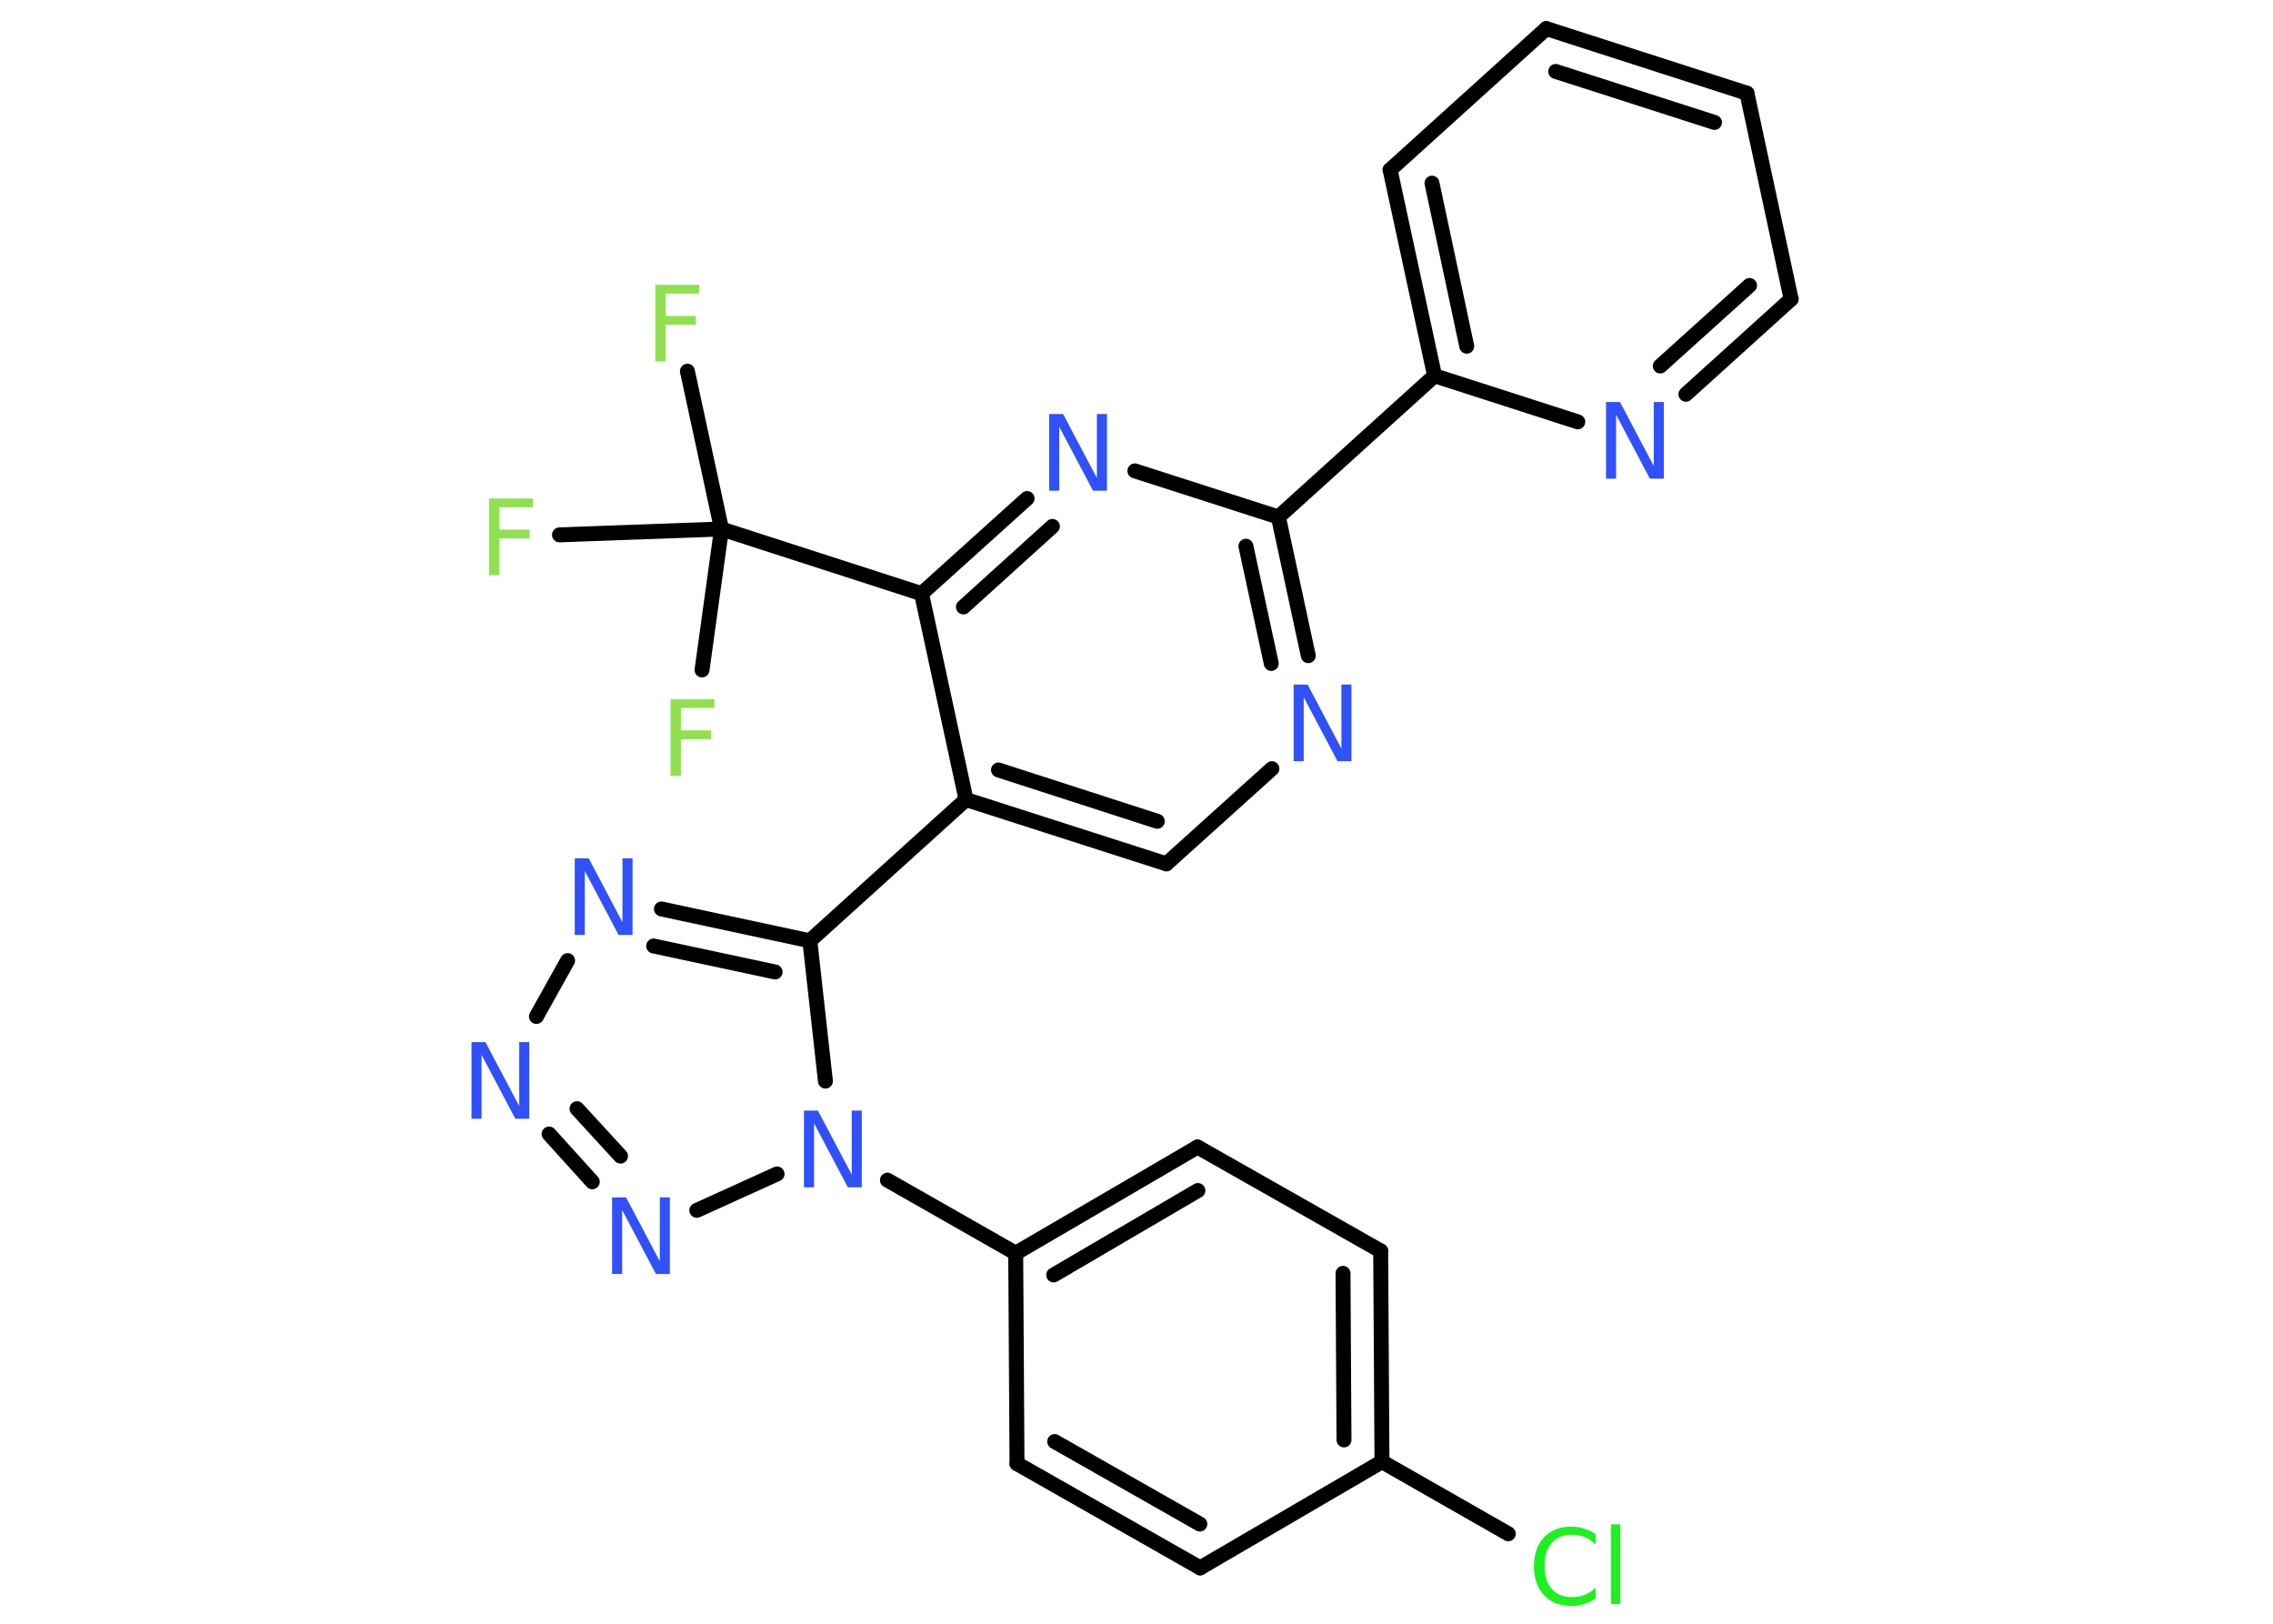 <?xml version='1.0' encoding='UTF-8'?>
<!DOCTYPE svg PUBLIC "-//W3C//DTD SVG 1.1//EN" "http://www.w3.org/Graphics/SVG/1.1/DTD/svg11.dtd">
<svg version='1.2' xmlns='http://www.w3.org/2000/svg' xmlns:xlink='http://www.w3.org/1999/xlink' width='70.0mm' height='50.0mm' viewBox='0 0 70.0 50.0'>
  <desc>Generated by the Chemistry Development Kit (http://github.com/cdk)</desc>
  <g stroke-linecap='round' stroke-linejoin='round' stroke='#000000' stroke-width='.46' fill='#3050F8'>
    <rect x='.0' y='.0' width='70.0' height='50.0' fill='#FFFFFF' stroke='none'/>
    <g id='mol1' class='mol'>
      <line id='mol1bnd1' class='bond' x1='21.17' y1='11.43' x2='22.22' y2='16.29'/>
      <line id='mol1bnd2' class='bond' x1='22.22' y1='16.29' x2='17.23' y2='16.47'/>
      <line id='mol1bnd3' class='bond' x1='22.22' y1='16.29' x2='21.62' y2='20.63'/>
      <line id='mol1bnd4' class='bond' x1='22.22' y1='16.29' x2='28.38' y2='18.28'/>
      <g id='mol1bnd5' class='bond'>
        <line x1='31.63' y1='15.35' x2='28.38' y2='18.28'/>
        <line x1='32.41' y1='16.21' x2='29.67' y2='18.69'/>
      </g>
      <line id='mol1bnd6' class='bond' x1='34.95' y1='14.5' x2='39.37' y2='15.92'/>
      <line id='mol1bnd7' class='bond' x1='39.37' y1='15.92' x2='44.18' y2='11.57'/>
      <g id='mol1bnd8' class='bond'>
        <line x1='42.81' y1='5.23' x2='44.18' y2='11.57'/>
        <line x1='44.1' y1='5.64' x2='45.17' y2='10.66'/>
      </g>
      <line id='mol1bnd9' class='bond' x1='42.81' y1='5.23' x2='47.62' y2='.88'/>
      <g id='mol1bnd10' class='bond'>
        <line x1='53.8' y1='2.87' x2='47.62' y2='.88'/>
        <line x1='52.8' y1='3.77' x2='47.91' y2='2.2'/>
      </g>
      <line id='mol1bnd11' class='bond' x1='53.8' y1='2.87' x2='55.16' y2='9.21'/>
      <g id='mol1bnd12' class='bond'>
        <line x1='51.92' y1='12.14' x2='55.16' y2='9.21'/>
        <line x1='51.13' y1='11.27' x2='53.88' y2='8.79'/>
      </g>
      <line id='mol1bnd13' class='bond' x1='44.18' y1='11.57' x2='48.59' y2='12.99'/>
      <g id='mol1bnd14' class='bond'>
        <line x1='40.29' y1='20.19' x2='39.37' y2='15.92'/>
        <line x1='39.15' y1='20.43' x2='38.37' y2='16.82'/>
      </g>
      <line id='mol1bnd15' class='bond' x1='39.17' y1='23.67' x2='35.92' y2='26.6'/>
      <g id='mol1bnd16' class='bond'>
        <line x1='29.75' y1='24.62' x2='35.92' y2='26.6'/>
        <line x1='30.75' y1='23.71' x2='35.64' y2='25.29'/>
      </g>
      <line id='mol1bnd17' class='bond' x1='28.38' y1='18.28' x2='29.75' y2='24.62'/>
      <line id='mol1bnd18' class='bond' x1='29.75' y1='24.62' x2='24.94' y2='28.97'/>
      <g id='mol1bnd19' class='bond'>
        <line x1='24.94' y1='28.97' x2='20.37' y2='27.99'/>
        <line x1='23.87' y1='29.93' x2='20.13' y2='29.13'/>
      </g>
      <line id='mol1bnd20' class='bond' x1='17.48' y1='29.58' x2='16.52' y2='31.3'/>
      <g id='mol1bnd21' class='bond'>
        <line x1='16.91' y1='34.92' x2='18.24' y2='36.39'/>
        <line x1='17.77' y1='34.14' x2='19.11' y2='35.6'/>
      </g>
      <line id='mol1bnd22' class='bond' x1='21.46' y1='37.27' x2='23.93' y2='36.15'/>
      <line id='mol1bnd23' class='bond' x1='24.94' y1='28.97' x2='25.42' y2='33.29'/>
      <line id='mol1bnd24' class='bond' x1='27.33' y1='36.34' x2='31.28' y2='38.59'/>
      <g id='mol1bnd25' class='bond'>
        <line x1='36.88' y1='35.32' x2='31.28' y2='38.59'/>
        <line x1='36.89' y1='36.66' x2='32.45' y2='39.26'/>
      </g>
      <line id='mol1bnd26' class='bond' x1='36.88' y1='35.32' x2='42.52' y2='38.52'/>
      <g id='mol1bnd27' class='bond'>
        <line x1='42.56' y1='45.01' x2='42.52' y2='38.52'/>
        <line x1='41.39' y1='44.34' x2='41.36' y2='39.21'/>
      </g>
      <line id='mol1bnd28' class='bond' x1='42.56' y1='45.01' x2='46.45' y2='47.23'/>
      <line id='mol1bnd29' class='bond' x1='42.56' y1='45.01' x2='36.96' y2='48.28'/>
      <g id='mol1bnd30' class='bond'>
        <line x1='31.32' y1='45.07' x2='36.96' y2='48.28'/>
        <line x1='32.48' y1='44.39' x2='36.95' y2='46.93'/>
      </g>
      <line id='mol1bnd31' class='bond' x1='31.28' y1='38.59' x2='31.32' y2='45.07'/>
      <path id='mol1atm1' class='atom' d='M20.18 8.77h1.35v.27h-1.03v.69h.93v.27h-.93v1.13h-.32v-2.36z' stroke='none' fill='#90E050'/>
      <path id='mol1atm3' class='atom' d='M15.06 15.35h1.35v.27h-1.03v.69h.93v.27h-.93v1.13h-.32v-2.36z' stroke='none' fill='#90E050'/>
      <path id='mol1atm4' class='atom' d='M20.65 21.53h1.35v.27h-1.03v.69h.93v.27h-.93v1.13h-.32v-2.36z' stroke='none' fill='#90E050'/>
      <path id='mol1atm6' class='atom' d='M32.31 12.75h.43l1.04 1.97v-1.97h.31v2.36h-.43l-1.04 -1.97v1.97h-.31v-2.36z' stroke='none'/>
      <path id='mol1atm13' class='atom' d='M49.46 12.38h.43l1.04 1.97v-1.97h.31v2.36h-.43l-1.04 -1.97v1.97h-.31v-2.36z' stroke='none'/>
      <path id='mol1atm14' class='atom' d='M39.84 21.08h.43l1.04 1.97v-1.97h.31v2.36h-.43l-1.04 -1.97v1.97h-.31v-2.36z' stroke='none'/>
      <path id='mol1atm18' class='atom' d='M17.7 26.43h.43l1.04 1.97v-1.97h.31v2.36h-.43l-1.04 -1.97v1.97h-.31v-2.36z' stroke='none'/>
      <path id='mol1atm19' class='atom' d='M14.52 32.09h.43l1.04 1.97v-1.97h.31v2.36h-.43l-1.04 -1.97v1.97h-.31v-2.36z' stroke='none'/>
      <path id='mol1atm20' class='atom' d='M18.85 36.87h.43l1.04 1.97v-1.97h.31v2.36h-.43l-1.04 -1.97v1.97h-.31v-2.36z' stroke='none'/>
      <path id='mol1atm21' class='atom' d='M24.76 34.2h.43l1.04 1.97v-1.97h.31v2.36h-.43l-1.04 -1.97v1.97h-.31v-2.36z' stroke='none'/>
      <path id='mol1atm26' class='atom' d='M49.14 47.22v.34q-.16 -.15 -.34 -.23q-.18 -.07 -.39 -.07q-.4 .0 -.62 .25q-.22 .25 -.22 .71q.0 .47 .22 .71q.22 .25 .62 .25q.21 .0 .39 -.07q.18 -.07 .34 -.22v.33q-.17 .12 -.35 .17q-.19 .06 -.4 .06q-.54 .0 -.84 -.33q-.31 -.33 -.31 -.89q.0 -.57 .31 -.89q.31 -.33 .84 -.33q.21 .0 .4 .06q.19 .06 .35 .17zM49.61 46.94h.29v2.45h-.29v-2.45z' stroke='none' fill='#1FF01F'/>
    </g>
  </g>
</svg>

